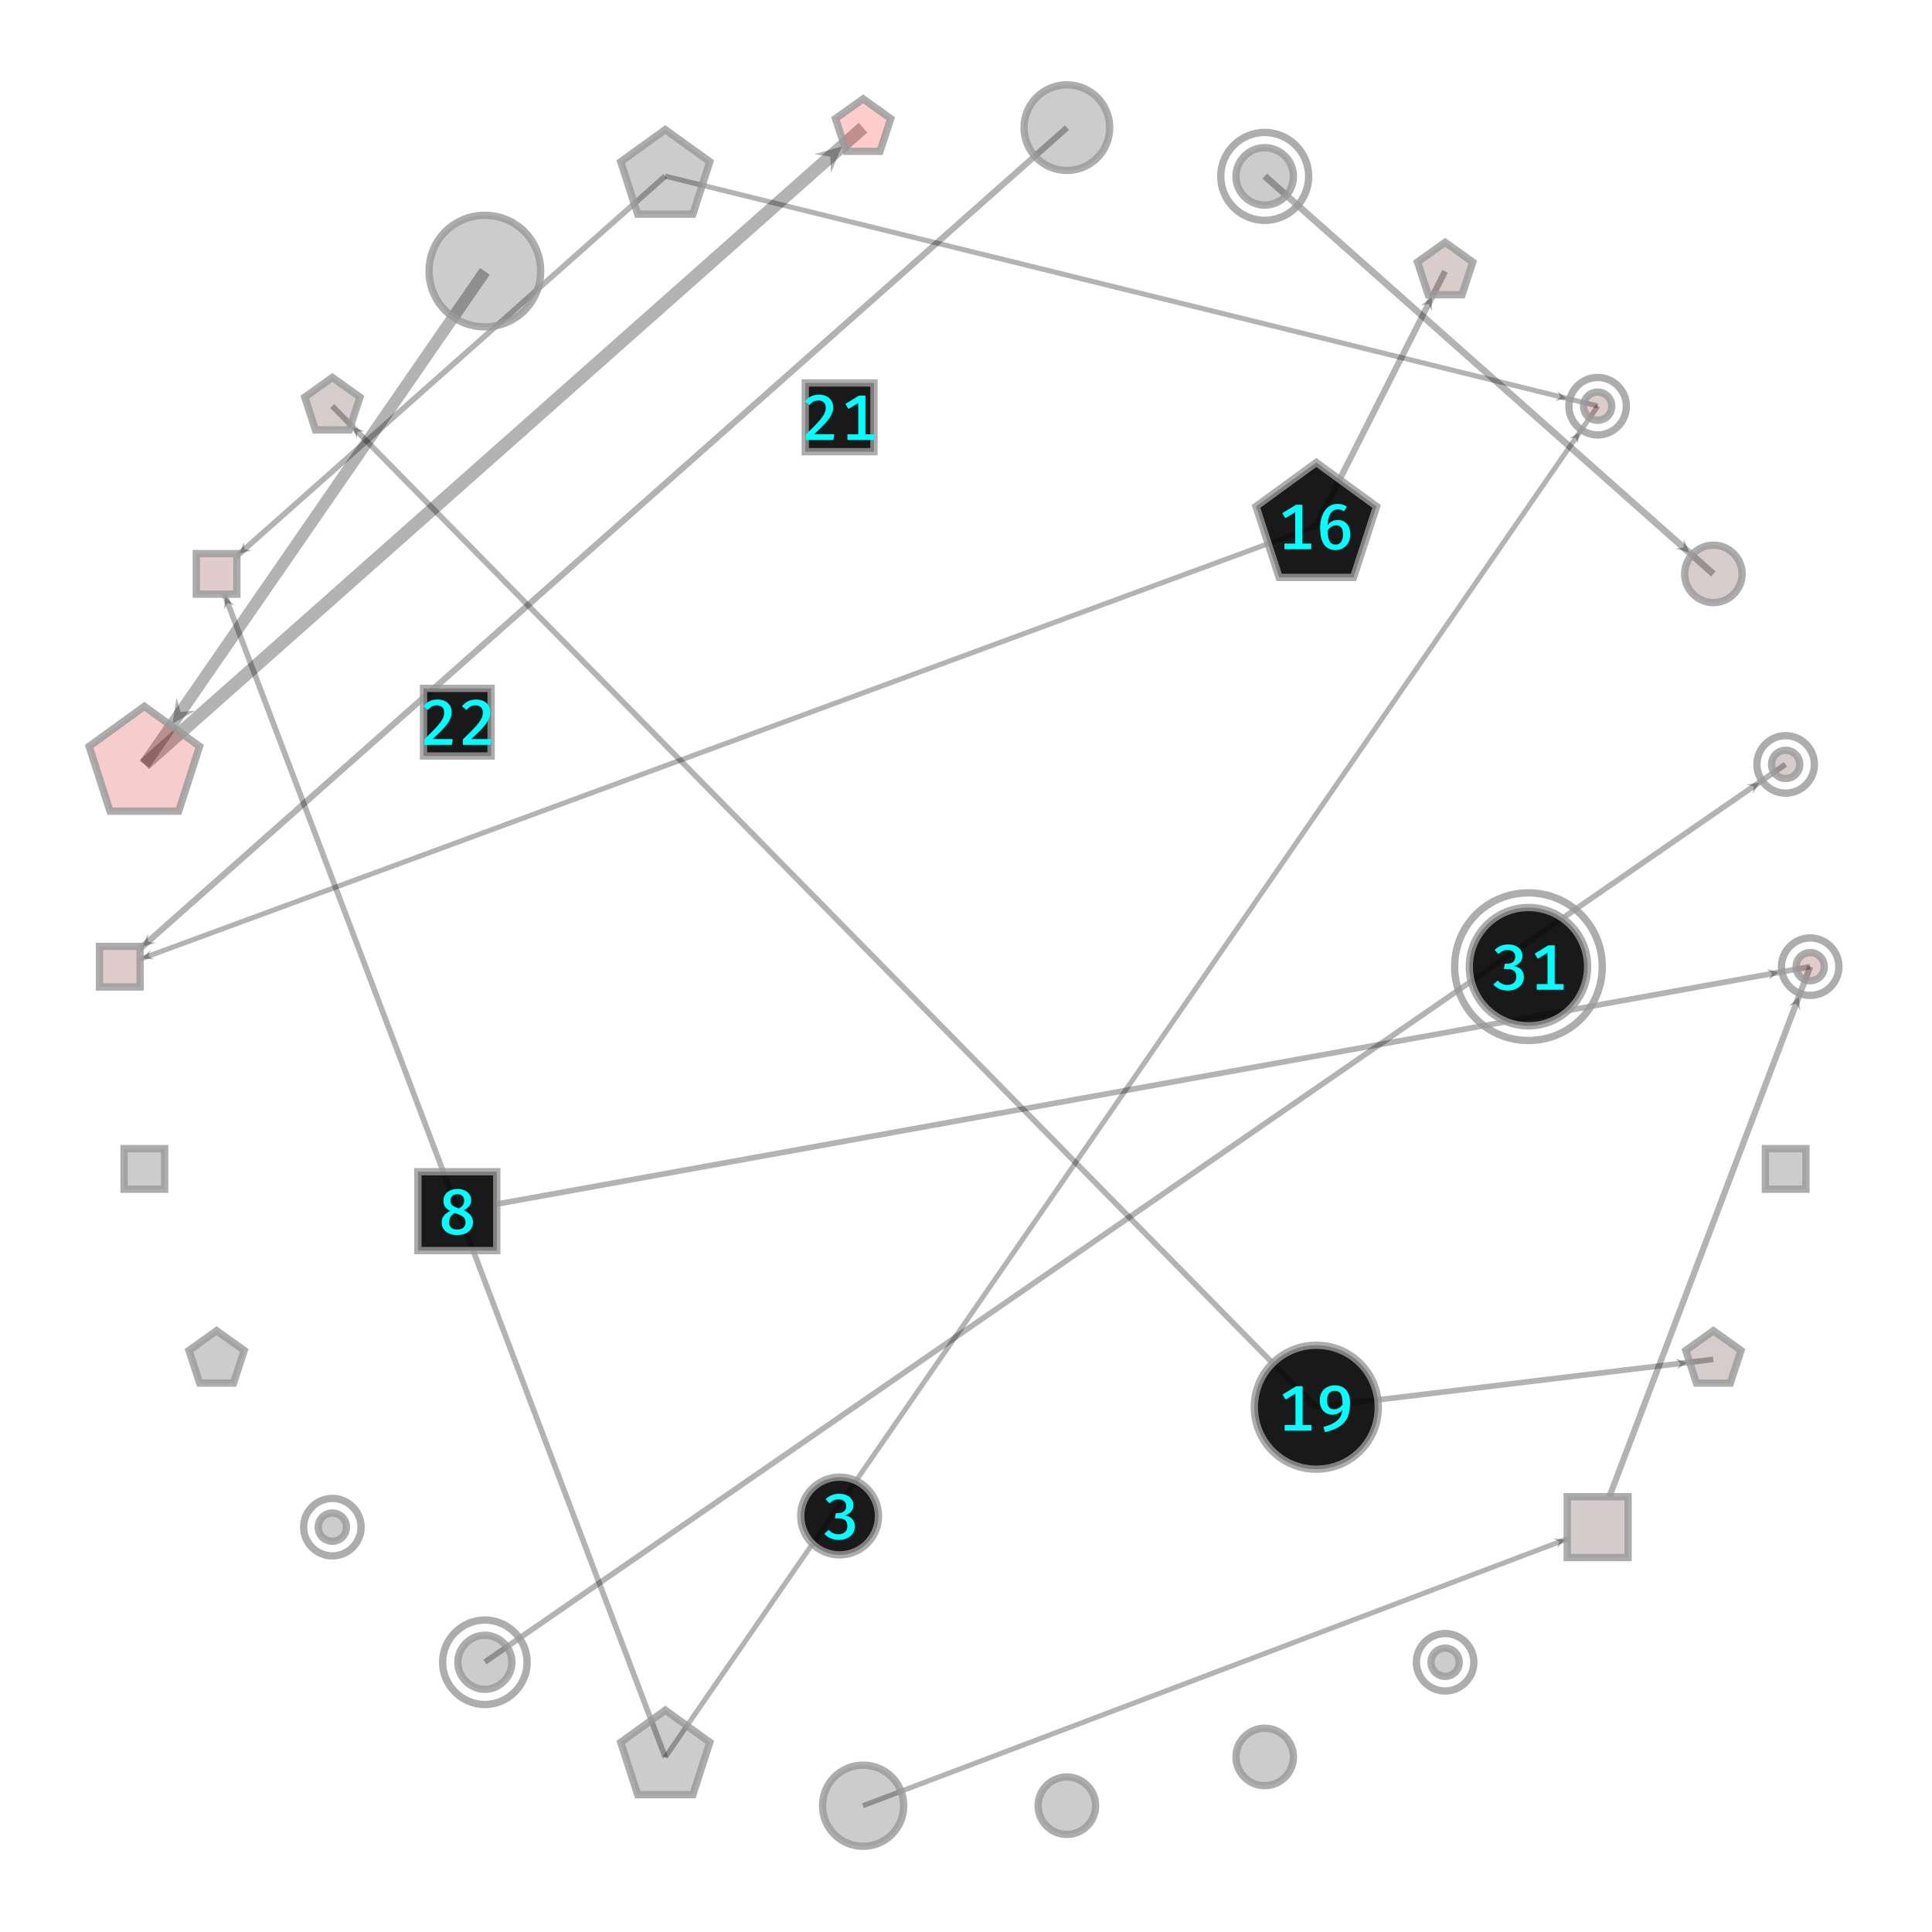 <?xml version="1.0" encoding="UTF-8"?>
<svg xmlns="http://www.w3.org/2000/svg" xmlns:xlink="http://www.w3.org/1999/xlink" width="1200pt" height="1200pt" viewBox="0 0 1200 1200" version="1.1">
<defs>
<g>
<symbol overflow="visible" id="glyph0-0">
<path style="stroke:none;" d="M 3.594 -42 L 3.594 14 L 20.406 14 L 20.406 -42 Z M 18.234 11.922 L 5.797 11.922 L 5.797 -39.922 L 18.234 -39.922 Z M 12.281 -6.922 L 12.281 -8.719 C 14.953 -9.125 16.078 -10.641 16.078 -13.438 C 16.078 -15.844 15.078 -18.047 11.641 -18.047 C 10.078 -18.047 7.922 -17.562 7.922 -16.484 C 7.922 -15.953 8.281 -15.562 8.875 -15.562 C 9.047 -15.562 9.203 -15.594 9.406 -15.688 C 10.078 -16 10.641 -16.125 11.484 -16.125 C 13.484 -16.125 13.922 -14.922 13.922 -13.359 C 13.922 -11.234 13.156 -10.438 10.281 -10.281 L 10.281 -6.922 C 10.281 -6.312 10.766 -5.953 11.281 -5.953 C 11.766 -5.953 12.281 -6.312 12.281 -6.922 Z M 9.875 -3.406 C 9.875 -2.562 10.484 -1.922 11.281 -1.922 C 12.078 -1.922 12.688 -2.562 12.688 -3.406 C 12.688 -4.203 12.078 -4.797 11.281 -4.797 C 10.484 -4.797 9.875 -4.203 9.875 -3.406 Z M 9.875 -3.406 "/>
</symbol>
<symbol overflow="visible" id="glyph0-1">
<path style="stroke:none;" d="M 10.797 -28.156 C 7.594 -28.156 4.766 -27.078 2.359 -24.766 L 4.719 -22.203 C 6.438 -23.844 8.125 -24.688 10.438 -24.688 C 13.156 -24.688 15.203 -23.203 15.203 -20.516 C 15.203 -17.562 12.953 -16.156 10.359 -16.156 L 8.688 -16.156 L 8.156 -12.875 L 10.516 -12.875 C 13.688 -12.875 15.875 -11.594 15.875 -8.047 C 15.875 -4.922 13.719 -3 10.281 -3 C 8.078 -3 5.875 -3.875 4.312 -5.719 L 1.562 -3.312 C 3.719 -0.719 7.047 0.516 10.516 0.516 C 16.562 0.516 20.516 -3.156 20.516 -7.875 C 20.516 -12.234 17.594 -14.312 14.156 -14.688 C 17.234 -15.406 19.641 -17.766 19.641 -21.156 C 19.641 -24.953 16.281 -28.156 10.797 -28.156 Z M 10.797 -28.156 "/>
</symbol>
<symbol overflow="visible" id="glyph0-2">
<path style="stroke:none;" d="M 20.594 -21.047 C 20.594 -25.766 16.562 -28.156 12 -28.156 C 7.766 -28.156 3.406 -25.719 3.406 -20.797 C 3.406 -17.719 4.719 -15.953 7.641 -14.438 C 4.359 -12.953 2.281 -10.641 2.281 -7.312 C 2.281 -3 5.688 0.516 11.922 0.516 C 18.125 0.516 21.719 -3 21.719 -7.438 C 21.719 -10.719 19.688 -13.234 16.047 -14.875 C 19.047 -16.562 20.594 -18.359 20.594 -21.047 Z M 7.719 -20.766 C 7.719 -23.406 9.281 -24.875 12 -24.875 C 14.766 -24.875 16.281 -23.281 16.281 -20.797 C 16.281 -18.688 15.281 -17.406 13 -16 C 9.641 -17.156 7.719 -18.047 7.719 -20.766 Z M 17.125 -7.406 C 17.125 -4.875 15.406 -2.875 11.953 -2.875 C 8.594 -2.875 6.875 -4.688 6.875 -7.484 C 6.875 -10.438 8.516 -12.156 10.516 -13.203 C 14.641 -11.766 17.125 -10.766 17.125 -7.406 Z M 17.125 -7.406 "/>
</symbol>
<symbol overflow="visible" id="glyph0-3">
<path style="stroke:none;" d="M 15.688 -3.516 L 15.688 -27.594 L 11.719 -27.594 L 3.234 -22.406 L 5.156 -19.281 L 11.234 -23 L 11.234 -3.516 L 4.516 -3.516 L 4.516 0 L 21.203 0 L 21.203 -3.516 Z M 15.688 -3.516 "/>
</symbol>
<symbol overflow="visible" id="glyph0-4">
<path style="stroke:none;" d="M 13.641 -18.156 C 11.203 -18.156 9.047 -17.203 7.312 -14.922 C 7.516 -21.047 9.875 -24.766 13.641 -24.766 C 15.047 -24.766 16.406 -24.359 17.594 -23.594 L 19.312 -26.484 C 17.766 -27.516 15.875 -28.156 13.641 -28.156 C 6.797 -28.156 2.719 -22.047 2.719 -12.844 C 2.719 -5.047 5.406 0.516 12.312 0.516 C 17.594 0.516 21.438 -3.406 21.438 -9.312 C 21.438 -15.203 17.922 -18.156 13.641 -18.156 Z M 12.359 -2.875 C 8.844 -2.875 7.438 -5.641 7.359 -11.594 C 8.641 -13.562 10.516 -14.844 12.719 -14.844 C 15.234 -14.844 16.922 -13.359 16.922 -9.125 C 16.922 -5.406 15.406 -2.875 12.359 -2.875 Z M 12.359 -2.875 "/>
</symbol>
<symbol overflow="visible" id="glyph0-5">
<path style="stroke:none;" d="M 11.688 -28.125 C 6.406 -28.125 2.312 -24.688 2.312 -18.719 C 2.312 -13.281 5.688 -9.875 10.203 -9.875 C 12.922 -9.922 14.922 -11.156 16.406 -12.844 C 15.844 -7.078 11.688 -4.156 4.594 -2.281 L 5.594 0.953 C 16.406 -1.719 21.125 -6 21.125 -17.312 C 21.125 -23.875 18.047 -28.125 11.688 -28.125 Z M 11.312 -13.234 C 8.641 -13.234 6.875 -14.797 6.875 -18.719 C 6.875 -22.719 8.562 -24.719 11.641 -24.719 C 15.234 -24.719 16.594 -22.359 16.484 -16.078 C 15.078 -14.359 13.484 -13.281 11.312 -13.234 Z M 11.312 -13.234 "/>
</symbol>
<symbol overflow="visible" id="glyph0-6">
<path style="stroke:none;" d="M 10.875 -28.156 C 6.875 -28.156 4.203 -26.641 2.078 -23.922 L 4.953 -21.688 C 6.594 -23.688 8.078 -24.562 10.562 -24.562 C 13.359 -24.562 15.047 -22.844 15.047 -20.078 C 15.047 -16.047 12.516 -12.922 2.641 -3.406 L 2.641 0 L 19.797 0 L 20.281 -3.594 L 7.766 -3.594 C 16.594 -11.594 19.641 -15.516 19.641 -20.359 C 19.641 -24.688 16.484 -28.156 10.875 -28.156 Z M 10.875 -28.156 "/>
</symbol>
</g>
<clipPath id="clip1">
  <path d="M 937 545 L 1180 545 L 1180 929.617 L 937 929.617 Z M 1011.246 929.617 L 1180 929.617 L 1180 967.461 L 1011.246 967.461 Z M 937 929.617 L 973.402 929.617 L 973.402 967.461 L 937 967.461 Z M 937 967.461 L 1180 967.461 L 1180 1004 L 937 1004 Z M 937 967.461 "/>
</clipPath>
<clipPath id="clip2">
  <path d="M 661.191 472.418 L 1455.477 472.418 L 1455.477 1076.535 L 661.191 1076.535 Z M 1117.301 619.004 L 1118.043 627.613 L 1115.645 623.371 L 1111.035 624.953 Z M 1117.301 619.004 "/>
</clipPath>
<clipPath id="clip3">
  <path d="M 661.191 472.418 L 1455.477 472.418 L 1455.477 1076.535 L 661.191 1076.535 Z M 661.191 472.418 L 1142.348 600.418 C 1142.348 610.359 1134.289 618.418 1124.348 618.418 C 1114.406 618.418 1106.348 610.359 1106.348 600.418 C 1106.348 590.477 1114.406 582.418 1124.348 582.418 C 1134.289 582.418 1142.348 590.477 1142.348 600.418 Z M 661.191 472.418 "/>
</clipPath>
<clipPath id="clip4">
  <path d="M 661.191 472.418 L 1455.477 472.418 L 1455.477 1076.535 L 661.191 1076.535 Z M 661.191 472.418 L 1121.191 619.004 C 1121.191 624.195 1113.406 624.195 1113.406 619.004 C 1113.406 613.816 1121.191 613.816 1121.191 619.004 "/>
</clipPath>
<clipPath id="clip5">
  <path d="M 234 551 L 1174 551 L 1174 727.926 L 234 727.926 Z M 308.398 727.926 L 1174 727.926 L 1174 776.613 L 308.398 776.613 Z M 234 727.926 L 259.711 727.926 L 259.711 776.613 L 234 776.613 Z M 234 776.613 L 1174 776.613 L 1174 802 L 234 802 Z M 234 776.613 "/>
</clipPath>
<clipPath id="clip6">
  <path d="M 218.34 252.539 L 1190.059 252.539 L 1190.059 1100.145 L 218.34 1100.145 Z M 1104.785 603.953 L 1098.543 608.484 L 1100.684 604.695 L 1097.352 601.895 Z M 1104.785 603.953 "/>
</clipPath>
<clipPath id="clip7">
  <path d="M 218.34 252.539 L 1190.059 252.539 L 1190.059 1100.145 L 218.34 1100.145 Z M 218.34 252.539 L 1142.348 600.418 C 1142.348 610.359 1134.289 618.418 1124.348 618.418 C 1114.406 618.418 1106.348 610.359 1106.348 600.418 C 1106.348 590.477 1114.406 582.418 1124.348 582.418 C 1134.289 582.418 1142.348 590.477 1142.348 600.418 Z M 218.34 252.539 "/>
</clipPath>
<clipPath id="clip8">
  <path d="M 218.34 252.539 L 1190.059 252.539 L 1190.059 1100.145 L 218.34 1100.145 Z M 218.34 252.539 L 1108.262 603.953 C 1108.262 608.586 1101.312 608.586 1101.312 603.953 C 1101.312 599.32 1108.262 599.32 1108.262 603.953 "/>
</clipPath>
<clipPath id="clip9">
  <path d="M 490 902 L 1039 902 L 1039 929.617 L 490 929.617 Z M 1011.246 929.617 L 1039 929.617 L 1039 967.461 L 1011.246 967.461 Z M 490 929.617 L 973.402 929.617 L 973.402 967.461 L 490 967.461 Z M 490 967.461 L 1039 967.461 L 1039 1168 L 490 1168 Z M 490 967.461 "/>
</clipPath>
<clipPath id="clip10">
  <path d="M 408.746 618.055 L 1119.68 618.055 L 1119.68 1452.051 L 408.746 1452.051 Z M 972.074 956.219 L 967.109 961.445 L 968.43 957.602 L 964.891 955.598 Z M 972.074 956.219 "/>
</clipPath>
<clipPath id="clip11">
  <path d="M 408.746 618.055 L 1119.68 618.055 L 1119.68 1452.051 L 408.746 1452.051 Z M 408.746 618.055 L 561.406 1121.562 C 561.406 1135.539 550.074 1146.871 536.098 1146.871 C 522.121 1146.871 510.789 1135.539 510.789 1121.562 C 510.789 1107.586 522.121 1096.254 536.098 1096.254 C 550.074 1096.254 561.406 1107.586 561.406 1121.562 Z M 408.746 618.055 "/>
</clipPath>
<clipPath id="clip12">
  <path d="M 408.746 618.055 L 1119.68 618.055 L 1119.68 1452.051 L 408.746 1452.051 Z M 408.746 618.055 L 975.32 956.219 C 975.32 960.547 968.828 960.547 968.828 956.219 C 968.828 951.887 975.32 951.887 975.32 956.219 "/>
</clipPath>
<clipPath id="clip13">
  <path d="M 83 305 L 465 305 L 465 343.723 L 83 343.723 Z M 147.266 343.723 L 465 343.723 L 465 369.18 L 147.266 369.18 Z M 83 343.723 L 121.809 343.723 L 121.809 369.18 L 83 369.18 Z M 83 369.18 L 465 369.18 L 465 1143 L 83 1143 Z M 83 369.18 "/>
</clipPath>
<clipPath id="clip14">
  <path d="M -196.312 228.734 L 744.07 228.734 L 744.07 1218.996 L -196.312 1218.996 Z M 139.867 370.508 L 145.68 376.027 L 141.402 374.559 L 139.176 378.492 Z M 139.867 370.508 "/>
</clipPath>
<clipPath id="clip15">
  <path d="M -196.312 228.734 L 744.07 228.734 L 744.07 1218.996 L -196.312 1218.996 Z M 430.258 1114.727 L 396.18 1114.727 L 385.648 1082.316 L 413.219 1062.289 L 440.789 1082.316 Z M 430.258 1114.727 "/>
</clipPath>
<clipPath id="clip16">
  <path d="M -196.312 228.734 L 744.07 228.734 L 744.07 1218.996 L -196.312 1218.996 Z M -196.312 228.734 L 143.477 370.508 C 143.477 375.32 136.258 375.32 136.258 370.508 C 136.258 365.695 143.477 365.695 143.477 370.508 "/>
</clipPath>
<clipPath id="clip17">
  <path d="M 366 205 L 1039 205 L 1039 1138 L 366 1138 Z M 366 205 "/>
</clipPath>
<clipPath id="clip18">
  <path d="M 121.898 50.195 L 1283.645 50.195 L 1283.645 1293.379 L 121.898 1293.379 Z M 981.031 268.656 L 979.902 275.867 L 978.789 271.902 L 974.688 272.27 Z M 981.031 268.656 "/>
</clipPath>
<clipPath id="clip19">
  <path d="M 121.898 50.195 L 1283.645 50.195 L 1283.645 1293.379 L 121.898 1293.379 Z M 430.258 1114.727 L 396.18 1114.727 L 385.648 1082.316 L 413.219 1062.289 L 440.789 1082.316 Z M 430.258 1114.727 "/>
</clipPath>
<clipPath id="clip20">
  <path d="M 121.898 50.195 L 1283.645 50.195 L 1283.645 1293.379 L 121.898 1293.379 Z M 121.898 50.195 L 1010.324 252.297 C 1010.324 262.238 1002.266 270.297 992.324 270.297 C 982.383 270.297 974.324 262.238 974.324 252.297 C 974.324 242.355 982.383 234.297 992.324 234.297 C 1002.266 234.297 1010.324 242.355 1010.324 252.297 Z M 121.898 50.195 "/>
</clipPath>
<clipPath id="clip21">
  <path d="M 121.898 50.195 L 1283.645 50.195 L 1283.645 1293.379 L 121.898 1293.379 Z M 121.898 50.195 L 984.32 268.656 C 984.32 273.043 977.742 273.043 977.742 268.656 C 977.742 264.273 984.32 264.273 984.32 268.656 "/>
</clipPath>
<clipPath id="clip22">
  <path d="M 250 423 L 1161 423 L 1161 1084 L 250 1084 Z M 250 423 "/>
</clipPath>
<clipPath id="clip23">
  <path d="M 98.73 183.137 L 1311.52 183.137 L 1311.52 1324.105 L 98.73 1324.105 Z M 1092.734 486.074 L 1088.766 493.047 L 1089.164 488.539 L 1084.809 487.316 Z M 1092.734 486.074 "/>
</clipPath>
<clipPath id="clip24">
  <path d="M 98.73 183.137 L 1311.52 183.137 L 1311.52 1324.105 L 98.73 1324.105 Z M 98.73 183.137 L 327.289 1032.461 C 327.289 1046.891 315.59 1058.59 301.156 1058.59 C 286.727 1058.59 275.027 1046.891 275.027 1032.461 C 275.027 1018.031 286.727 1006.332 301.156 1006.332 C 315.59 1006.332 327.289 1018.031 327.289 1032.461 Z M 98.73 183.137 "/>
</clipPath>
<clipPath id="clip25">
  <path d="M 98.73 183.137 L 1311.52 183.137 L 1311.52 1324.105 L 98.73 1324.105 Z M 98.73 183.137 L 1127.094 474.781 C 1127.094 484.723 1119.035 492.781 1109.094 492.781 C 1099.152 492.781 1091.094 484.723 1091.094 474.781 C 1091.094 464.844 1099.152 456.781 1109.094 456.781 C 1119.035 456.781 1127.094 464.844 1127.094 474.781 Z M 98.73 183.137 "/>
</clipPath>
<clipPath id="clip26">
  <path d="M 98.73 183.137 L 1311.52 183.137 L 1311.52 1324.105 L 98.73 1324.105 Z M 98.73 183.137 L 1096.348 486.074 C 1096.348 490.895 1089.121 490.895 1089.121 486.074 C 1089.121 481.258 1096.348 481.258 1096.348 486.074 "/>
</clipPath>
<clipPath id="clip27">
  <path d="M 27 280 L 865 280 L 865 587.688 L 27 587.688 Z M 87.133 587.688 L 865 587.688 L 865 613.145 L 87.133 613.145 Z M 27 587.688 L 61.676 587.688 L 61.676 613.145 L 27 613.145 Z M 27 613.145 L 865 613.145 L 865 647 L 27 647 Z M 27 613.145 "/>
</clipPath>
<clipPath id="clip28">
  <path d="M -49.801 -4.922 L 941.793 -4.922 L 941.793 932.133 L -49.801 932.133 Z M 88.461 595.242 L 93.531 590.008 L 92.156 593.879 L 95.715 595.941 Z M 88.461 595.242 "/>
</clipPath>
<clipPath id="clip29">
  <path d="M -49.801 -4.922 L 941.793 -4.922 L 941.793 932.133 L -49.801 932.133 Z M 840.805 358.746 L 794.371 358.746 L 780.02 314.586 L 817.586 287.293 L 855.152 314.586 Z M 840.805 358.746 "/>
</clipPath>
<clipPath id="clip30">
  <path d="M -49.801 -4.922 L 941.793 -4.922 L 941.793 932.133 L -49.801 932.133 Z M -49.801 -4.922 L 91.742 595.242 C 91.742 599.617 85.18 599.617 85.18 595.242 C 85.18 590.863 91.742 590.863 91.742 595.242 "/>
</clipPath>
<clipPath id="clip31">
  <path d="M 761 111 L 955 111 L 955 384 L 761 384 Z M 761 111 "/>
</clipPath>
<clipPath id="clip32">
  <path d="M 501.199 6.609 L 1213.98 6.609 L 1213.98 488.555 L 501.199 488.555 Z M 889.473 184.457 L 889.305 193.309 L 887.312 188.73 L 882.445 189.844 Z M 889.473 184.457 "/>
</clipPath>
<clipPath id="clip33">
  <path d="M 501.199 6.609 L 1213.98 6.609 L 1213.98 488.555 L 501.199 488.555 Z M 840.805 358.746 L 794.371 358.746 L 780.02 314.586 L 817.586 287.293 L 855.152 314.586 Z M 840.805 358.746 "/>
</clipPath>
<clipPath id="clip34">
  <path d="M 501.199 6.609 L 1213.98 6.609 L 1213.98 488.555 L 501.199 488.555 Z M 908.176 182.934 L 887.016 182.934 L 880.477 162.812 L 897.594 150.375 L 914.715 162.812 Z M 908.176 182.934 "/>
</clipPath>
<clipPath id="clip35">
  <path d="M 501.199 6.609 L 1213.98 6.609 L 1213.98 488.555 L 501.199 488.555 Z M 501.199 6.609 L 893.461 184.457 C 893.461 189.773 885.484 189.773 885.484 184.457 C 885.484 179.137 893.461 179.137 893.461 184.457 "/>
</clipPath>
<clipPath id="clip36">
  <path d="M 0 0 L 650 0 L 650 589 L 0 589 Z M 0 0 "/>
</clipPath>
<clipPath id="clip37">
  <path d="M -150.465 -190.734 L 776.223 -190.734 L 776.223 744.789 L -150.465 744.789 Z M 522.969 90.906 L 516.062 107.371 L 515.742 97.305 L 505.789 95.773 Z M 522.969 90.906 "/>
</clipPath>
<clipPath id="clip38">
  <path d="M -150.465 -190.734 L 776.223 -190.734 L 776.223 744.789 L -150.465 744.789 Z M 110.875 503.984 L 68.441 503.984 L 55.328 463.629 L 89.66 438.688 L 123.988 463.629 Z M 110.875 503.984 "/>
</clipPath>
<clipPath id="clip39">
  <path d="M -150.465 -190.734 L 776.223 -190.734 L 776.223 744.789 L -150.465 744.789 Z M 546.68 93.836 L 525.52 93.836 L 518.98 73.711 L 536.098 61.273 L 553.219 73.711 Z M 546.68 93.836 "/>
</clipPath>
<clipPath id="clip40">
  <path d="M -150.465 -190.734 L 776.223 -190.734 L 776.223 744.789 L -150.465 744.789 Z M -150.465 -190.734 L 531.012 90.906 C 531.012 95.348 527.41 98.949 522.969 98.949 C 518.523 98.949 514.926 95.348 514.926 90.906 C 514.926 86.465 518.523 82.863 522.969 82.863 C 527.41 82.863 531.012 86.465 531.012 90.906 "/>
</clipPath>
<clipPath id="clip41">
  <path d="M 772 795 L 1110 795 L 1110 923 L 772 923 Z M 772 795 "/>
</clipPath>
<clipPath id="clip42">
  <path d="M 772.34 493.449 L 1109.465 493.449 L 1109.465 1224.977 L 772.34 1224.977 Z M 1047.941 846.34 L 1041.477 850.473 L 1043.824 846.836 L 1040.68 843.863 Z M 1047.941 846.34 "/>
</clipPath>
<clipPath id="clip43">
  <path d="M 772.34 493.449 L 1109.465 493.449 L 1109.465 1224.977 L 772.34 1224.977 Z M 772.34 493.449 L 856.25 874.043 C 856.25 895.398 838.941 912.707 817.586 912.707 C 796.234 912.707 778.922 895.398 778.922 874.043 C 778.922 852.691 796.234 835.379 817.586 835.379 C 838.941 835.379 856.25 852.691 856.25 874.043 Z M 772.34 493.449 "/>
</clipPath>
<clipPath id="clip44">
  <path d="M 772.34 493.449 L 1109.465 493.449 L 1109.465 1224.977 L 772.34 1224.977 Z M 1074.797 858.945 L 1053.637 858.945 L 1047.098 838.82 L 1064.219 826.383 L 1081.336 838.82 Z M 1074.797 858.945 "/>
</clipPath>
<clipPath id="clip45">
  <path d="M 772.34 493.449 L 1109.465 493.449 L 1109.465 1224.977 L 772.34 1224.977 Z M 772.34 493.449 L 1051.398 846.34 C 1051.398 850.949 1044.484 850.949 1044.484 846.34 C 1044.484 841.734 1051.398 841.734 1051.398 846.34 "/>
</clipPath>
<clipPath id="clip46">
  <path d="M 157 203 L 867 203 L 867 923 L 157 923 Z M 157 203 "/>
</clipPath>
<clipPath id="clip47">
  <path d="M -46.617 3.5 L 1070.633 3.5 L 1070.633 1122.84 L -46.617 1122.84 Z M 219.137 265.227 L 226.359 267.82 L 222.047 268.184 L 221.609 272.488 Z M 219.137 265.227 "/>
</clipPath>
<clipPath id="clip48">
  <path d="M -46.617 3.5 L 1070.633 3.5 L 1070.633 1122.84 L -46.617 1122.84 Z M -46.617 3.5 L 856.25 874.043 C 856.25 895.398 838.941 912.707 817.586 912.707 C 796.234 912.707 778.922 895.398 778.922 874.043 C 778.922 852.691 796.234 835.379 817.586 835.379 C 838.941 835.379 856.25 852.691 856.25 874.043 Z M -46.617 3.5 "/>
</clipPath>
<clipPath id="clip49">
  <path d="M -46.617 3.5 L 1070.633 3.5 L 1070.633 1122.84 L -46.617 1122.84 Z M 217.008 266.859 L 195.848 266.859 L 189.309 246.734 L 206.43 234.297 L 223.547 246.734 Z M 217.008 266.859 "/>
</clipPath>
<clipPath id="clip50">
  <path d="M -46.617 3.5 L 1070.633 3.5 L 1070.633 1122.84 L -46.617 1122.84 Z M -46.617 3.5 L 222.594 265.227 C 222.594 269.836 215.684 269.836 215.684 265.227 C 215.684 260.617 222.594 260.617 222.594 265.227 "/>
</clipPath>
<clipPath id="clip51">
  <path d="M 0 64 L 406 64 L 406 579 L 0 579 Z M 0 64 "/>
</clipPath>
<clipPath id="clip52">
  <path d="M -205.734 -37.801 L 596.551 -37.801 L 596.551 680.957 L -205.734 680.957 Z M 107.117 449.492 L 109.645 433.344 L 112.137 442.219 L 121.316 441.398 Z M 107.117 449.492 "/>
</clipPath>
<clipPath id="clip53">
  <path d="M -205.734 -37.801 L 596.551 -37.801 L 596.551 680.957 L -205.734 680.957 Z M -205.734 -37.801 L 335.723 168.375 C 335.723 187.465 320.25 202.938 301.156 202.938 C 282.066 202.938 266.594 187.465 266.594 168.375 C 266.594 149.281 282.066 133.809 301.156 133.809 C 320.25 133.809 335.723 149.281 335.723 168.375 Z M -205.734 -37.801 "/>
</clipPath>
<clipPath id="clip54">
  <path d="M -205.734 -37.801 L 596.551 -37.801 L 596.551 680.957 L -205.734 680.957 Z M 110.875 503.984 L 68.441 503.984 L 55.328 463.629 L 89.66 438.688 L 123.988 463.629 Z M 110.875 503.984 "/>
</clipPath>
<clipPath id="clip55">
  <path d="M -205.734 -37.801 L 596.551 -37.801 L 596.551 680.957 L -205.734 680.957 Z M -205.734 -37.801 L 114.48 449.492 C 114.48 453.559 111.184 456.852 107.117 456.852 C 103.051 456.852 99.754 453.559 99.754 449.492 C 99.754 445.426 103.051 442.129 107.117 442.129 C 111.184 442.129 114.48 445.426 114.48 449.492 "/>
</clipPath>
<clipPath id="clip56">
  <path d="M 83 58 L 465 58 L 465 343.723 L 83 343.723 Z M 147.266 343.723 L 465 343.723 L 465 369.18 L 147.266 369.18 Z M 83 343.723 L 121.809 343.723 L 121.809 369.18 L 83 369.18 Z M 83 369.18 L 465 369.18 L 465 408 L 83 408 Z M 83 369.18 "/>
</clipPath>
<clipPath id="clip57">
  <path d="M -101.156 -156.016 L 648.914 -156.016 L 648.914 622.027 L -101.156 622.027 Z M 148.594 343.996 L 151.691 336.605 L 151.836 341.125 L 156.305 341.812 Z M 148.594 343.996 "/>
</clipPath>
<clipPath id="clip58">
  <path d="M -101.156 -156.016 L 648.914 -156.016 L 648.914 622.027 L -101.156 622.027 Z M 430.258 133.012 L 396.18 133.012 L 385.648 100.602 L 413.219 80.57 L 440.789 100.602 Z M 430.258 133.012 "/>
</clipPath>
<clipPath id="clip59">
  <path d="M -101.156 -156.016 L 648.914 -156.016 L 648.914 622.027 L -101.156 622.027 Z M -101.156 -156.016 L 152.203 343.996 C 152.203 348.812 144.984 348.812 144.984 343.996 C 144.984 339.184 152.203 339.184 152.203 343.996 "/>
</clipPath>
<clipPath id="clip60">
  <path d="M 366 63 L 1039 63 L 1039 299 L 366 299 Z M 366 63 "/>
</clipPath>
<clipPath id="clip61">
  <path d="M 326.172 -233.543 L 1079.371 -233.543 L 1079.371 595.398 L 326.172 595.398 Z M 973.023 247.539 L 965.879 249.039 L 969.191 246.594 L 967.395 242.891 Z M 973.023 247.539 "/>
</clipPath>
<clipPath id="clip62">
  <path d="M 326.172 -233.543 L 1079.371 -233.543 L 1079.371 595.398 L 326.172 595.398 Z M 430.258 133.012 L 396.18 133.012 L 385.648 100.602 L 413.219 80.57 L 440.789 100.602 Z M 430.258 133.012 "/>
</clipPath>
<clipPath id="clip63">
  <path d="M 326.172 -233.543 L 1079.371 -233.543 L 1079.371 595.398 L 326.172 595.398 Z M 326.172 -233.543 L 1010.324 252.297 C 1010.324 262.238 1002.266 270.297 992.324 270.297 C 982.383 270.297 974.324 262.238 974.324 252.297 C 974.324 242.355 982.383 234.297 992.324 234.297 C 1002.266 234.297 1010.324 242.355 1010.324 252.297 Z M 326.172 -233.543 "/>
</clipPath>
<clipPath id="clip64">
  <path d="M 326.172 -233.543 L 1079.371 -233.543 L 1079.371 595.398 L 326.172 595.398 Z M 326.172 -233.543 L 976.312 247.539 C 976.312 251.922 969.734 251.922 969.734 247.539 C 969.734 243.152 976.312 243.152 976.312 247.539 "/>
</clipPath>
<clipPath id="clip65">
  <path d="M 19 24 L 718 24 L 718 587.688 L 19 587.688 Z M 87.133 587.688 L 718 587.688 L 718 613.145 L 87.133 613.145 Z M 19 587.688 L 61.676 587.688 L 61.676 613.145 L 19 613.145 Z M 19 613.145 L 718 613.145 L 718 656 L 19 656 Z M 19 613.145 "/>
</clipPath>
<clipPath id="clip66">
  <path d="M -161.566 -186.578 L 898.629 -186.578 L 898.629 866.273 L -161.566 866.273 Z M 88.461 587.965 L 91.797 580.004 L 91.953 584.871 L 96.766 585.609 Z M 88.461 587.965 "/>
</clipPath>
<clipPath id="clip67">
  <path d="M -161.566 -186.578 L 898.629 -186.578 L 898.629 866.273 L -161.566 866.273 Z M -161.566 -186.578 L 689.402 79.273 C 689.402 94.043 677.426 106.02 662.656 106.02 C 647.883 106.02 635.906 94.043 635.906 79.273 C 635.906 64.5 647.883 52.523 662.656 52.523 C 677.426 52.523 689.402 64.5 689.402 79.273 Z M -161.566 -186.578 "/>
</clipPath>
<clipPath id="clip68">
  <path d="M -161.566 -186.578 L 898.629 -186.578 L 898.629 866.273 L -161.566 866.273 Z M -161.566 -186.578 L 92.348 587.965 C 92.348 593.148 84.574 593.148 84.574 587.965 C 84.574 582.781 92.348 582.781 92.348 587.965 "/>
</clipPath>
<clipPath id="clip69">
  <path d="M 727 51 L 1123 51 L 1123 415 L 727 415 Z M 727 51 "/>
</clipPath>
<clipPath id="clip70">
  <path d="M 549.367 -156.492 L 1300.387 -156.492 L 1300.387 622.5 L 549.367 622.5 Z M 1049.336 343.27 L 1040.609 340.793 L 1045.668 340.016 L 1045.828 334.902 Z M 1049.336 343.27 "/>
</clipPath>
<clipPath id="clip71">
  <path d="M 549.367 -156.492 L 1300.387 -156.492 L 1300.387 622.5 L 549.367 622.5 Z M 549.367 -156.492 L 812.727 109.559 C 812.727 124.578 800.555 136.754 785.535 136.754 C 770.516 136.754 758.34 124.578 758.34 109.559 C 758.34 94.539 770.516 82.367 785.535 82.367 C 800.555 82.367 812.727 94.539 812.727 109.559 Z M 549.367 -156.492 "/>
</clipPath>
<clipPath id="clip72">
  <path d="M 549.367 -156.492 L 1300.387 -156.492 L 1300.387 622.5 L 549.367 622.5 Z M 549.367 -156.492 L 1082.219 356.449 C 1082.219 366.391 1074.156 374.449 1064.219 374.449 C 1054.277 374.449 1046.219 366.391 1046.219 356.449 C 1046.219 346.508 1054.277 338.449 1064.219 338.449 C 1074.156 338.449 1082.219 346.508 1082.219 356.449 Z M 549.367 -156.492 "/>
</clipPath>
<clipPath id="clip73">
  <path d="M 549.367 -156.492 L 1300.387 -156.492 L 1300.387 622.5 L 549.367 622.5 Z M 549.367 -156.492 L 1053.422 343.27 C 1053.422 348.715 1045.25 348.715 1045.25 343.27 C 1045.25 337.82 1053.422 337.82 1053.422 343.27 "/>
</clipPath>
</defs>
<g id="surface676">
<rect x="0" y="0" width="1200" height="1200" style="fill:rgb(100%,100%,100%);fill-opacity:1;stroke:none;"/>
<g clip-path="url(#clip1)" clip-rule="nonzero">
<g clip-path="url(#clip2)" clip-rule="evenodd">
<g clip-path="url(#clip3)" clip-rule="evenodd">
<g clip-path="url(#clip4)" clip-rule="evenodd">
<path style="fill:none;stroke-width:0.011;stroke-linecap:butt;stroke-linejoin:miter;stroke:rgb(0%,0%,0%);stroke-opacity:0.3;stroke-miterlimit:10;" d="M 1.123 0.995 L 1.5 0 " transform="matrix(349.982,0,0,349.982,599.377,600.417)"/>
</g>
</g>
</g>
</g>
<path style=" stroke:none;fill-rule:evenodd;fill:rgb(0%,0%,0%);fill-opacity:0.3;" d="M 1117.301 619.004 L 1118.043 627.613 L 1115.645 623.371 L 1111.035 624.953 Z M 1117.301 619.004 "/>
<g clip-path="url(#clip5)" clip-rule="nonzero">
<g clip-path="url(#clip6)" clip-rule="evenodd">
<g clip-path="url(#clip7)" clip-rule="evenodd">
<g clip-path="url(#clip8)" clip-rule="evenodd">
<path style="fill:none;stroke-width:0.01;stroke-linecap:butt;stroke-linejoin:miter;stroke:rgb(0%,0%,0%);stroke-opacity:0.3;stroke-miterlimit:10;" d="M -0.901 0.434 L 1.5 0 " transform="matrix(349.982,0,0,349.982,599.377,600.417)"/>
</g>
</g>
</g>
</g>
<path style=" stroke:none;fill-rule:evenodd;fill:rgb(0%,0%,0%);fill-opacity:0.3;" d="M 1104.785 603.953 L 1098.543 608.484 L 1100.684 604.695 L 1097.352 601.895 Z M 1104.785 603.953 "/>
<g clip-path="url(#clip9)" clip-rule="nonzero">
<g clip-path="url(#clip10)" clip-rule="evenodd">
<g clip-path="url(#clip11)" clip-rule="evenodd">
<g clip-path="url(#clip12)" clip-rule="evenodd">
<path style="fill:none;stroke-width:0.009;stroke-linecap:butt;stroke-linejoin:miter;stroke:rgb(0%,0%,0%);stroke-opacity:0.3;stroke-miterlimit:10;" d="M -0.181 1.489 L 1.123 0.995 " transform="matrix(349.982,0,0,349.982,599.377,600.417)"/>
</g>
</g>
</g>
</g>
<path style=" stroke:none;fill-rule:evenodd;fill:rgb(0%,0%,0%);fill-opacity:0.3;" d="M 972.074 956.219 L 967.109 961.445 L 968.43 957.602 L 964.891 955.598 Z M 972.074 956.219 "/>
<g clip-path="url(#clip13)" clip-rule="nonzero">
<g clip-path="url(#clip14)" clip-rule="evenodd">
<g clip-path="url(#clip15)" clip-rule="evenodd">
<g clip-path="url(#clip16)" clip-rule="evenodd">
<path style="fill:none;stroke-width:0.01;stroke-linecap:butt;stroke-linejoin:miter;stroke:rgb(0%,0%,0%);stroke-opacity:0.3;stroke-miterlimit:10;" d="M -0.532 1.403 L -1.328 -0.697 " transform="matrix(349.982,0,0,349.982,599.377,600.417)"/>
</g>
</g>
</g>
</g>
<path style=" stroke:none;fill-rule:evenodd;fill:rgb(0%,0%,0%);fill-opacity:0.3;" d="M 139.867 370.508 L 145.68 376.027 L 141.402 374.559 L 139.176 378.492 Z M 139.867 370.508 "/>
<g clip-path="url(#clip17)" clip-rule="nonzero">
<g clip-path="url(#clip18)" clip-rule="evenodd">
<g clip-path="url(#clip19)" clip-rule="evenodd">
<g clip-path="url(#clip20)" clip-rule="evenodd">
<g clip-path="url(#clip21)" clip-rule="evenodd">
<path style="fill:none;stroke-width:0.009;stroke-linecap:butt;stroke-linejoin:miter;stroke:rgb(0%,0%,0%);stroke-opacity:0.3;stroke-miterlimit:10;" d="M -0.532 1.403 L 1.123 -0.995 " transform="matrix(349.982,0,0,349.982,599.377,600.417)"/>
</g>
</g>
</g>
</g>
</g>
<path style=" stroke:none;fill-rule:evenodd;fill:rgb(0%,0%,0%);fill-opacity:0.3;" d="M 981.031 268.656 L 979.902 275.867 L 978.789 271.902 L 974.688 272.27 Z M 981.031 268.656 "/>
<g clip-path="url(#clip22)" clip-rule="nonzero">
<g clip-path="url(#clip23)" clip-rule="evenodd">
<g clip-path="url(#clip24)" clip-rule="evenodd">
<g clip-path="url(#clip25)" clip-rule="evenodd">
<g clip-path="url(#clip26)" clip-rule="evenodd">
<path style="fill:none;stroke-width:0.01;stroke-linecap:butt;stroke-linejoin:miter;stroke:rgb(0%,0%,0%);stroke-opacity:0.3;stroke-miterlimit:10;" d="M -0.852 1.234 L 1.456 -0.359 " transform="matrix(349.982,0,0,349.982,599.377,600.417)"/>
</g>
</g>
</g>
</g>
</g>
<path style=" stroke:none;fill-rule:evenodd;fill:rgb(0%,0%,0%);fill-opacity:0.3;" d="M 1092.734 486.074 L 1088.766 493.047 L 1089.164 488.539 L 1084.809 487.316 Z M 1092.734 486.074 "/>
<g clip-path="url(#clip27)" clip-rule="nonzero">
<g clip-path="url(#clip28)" clip-rule="evenodd">
<g clip-path="url(#clip29)" clip-rule="evenodd">
<g clip-path="url(#clip30)" clip-rule="evenodd">
<path style="fill:none;stroke-width:0.009;stroke-linecap:butt;stroke-linejoin:miter;stroke:rgb(0%,0%,0%);stroke-opacity:0.3;stroke-miterlimit:10;" d="M 0.623 -0.782 L -1.5 0 " transform="matrix(349.982,0,0,349.982,599.377,600.417)"/>
</g>
</g>
</g>
</g>
<path style=" stroke:none;fill-rule:evenodd;fill:rgb(0%,0%,0%);fill-opacity:0.3;" d="M 88.461 595.242 L 93.531 590.008 L 92.156 593.879 L 95.715 595.941 Z M 88.461 595.242 "/>
<g clip-path="url(#clip31)" clip-rule="nonzero">
<g clip-path="url(#clip32)" clip-rule="evenodd">
<g clip-path="url(#clip33)" clip-rule="evenodd">
<g clip-path="url(#clip34)" clip-rule="evenodd">
<g clip-path="url(#clip35)" clip-rule="evenodd">
<path style="fill:none;stroke-width:0.011;stroke-linecap:butt;stroke-linejoin:miter;stroke:rgb(0%,0%,0%);stroke-opacity:0.3;stroke-miterlimit:10;" d="M 0.623 -0.782 L 0.852 -1.234 " transform="matrix(349.982,0,0,349.982,599.377,600.417)"/>
</g>
</g>
</g>
</g>
</g>
<path style=" stroke:none;fill-rule:evenodd;fill:rgb(0%,0%,0%);fill-opacity:0.3;" d="M 889.473 184.457 L 889.305 193.309 L 887.312 188.73 L 882.445 189.844 Z M 889.473 184.457 "/>
<g clip-path="url(#clip36)" clip-rule="nonzero">
<g clip-path="url(#clip37)" clip-rule="evenodd">
<g clip-path="url(#clip38)" clip-rule="evenodd">
<g clip-path="url(#clip39)" clip-rule="evenodd">
<g clip-path="url(#clip40)" clip-rule="evenodd">
<path style="fill:none;stroke-width:0.023;stroke-linecap:butt;stroke-linejoin:miter;stroke:rgb(0%,0%,0%);stroke-opacity:0.3;stroke-miterlimit:10;" d="M -1.456 -0.359 L -0.181 -1.489 " transform="matrix(349.982,0,0,349.982,599.377,600.417)"/>
</g>
</g>
</g>
</g>
</g>
<path style=" stroke:none;fill-rule:evenodd;fill:rgb(0%,0%,0%);fill-opacity:0.3;" d="M 522.969 90.906 L 516.062 107.371 L 515.742 97.305 L 505.789 95.773 Z M 522.969 90.906 "/>
<g clip-path="url(#clip41)" clip-rule="nonzero">
<g clip-path="url(#clip42)" clip-rule="evenodd">
<g clip-path="url(#clip43)" clip-rule="evenodd">
<g clip-path="url(#clip44)" clip-rule="evenodd">
<g clip-path="url(#clip45)" clip-rule="evenodd">
<path style="fill:none;stroke-width:0.01;stroke-linecap:butt;stroke-linejoin:miter;stroke:rgb(0%,0%,0%);stroke-opacity:0.3;stroke-miterlimit:10;" d="M 0.623 0.782 L 1.328 0.697 " transform="matrix(349.982,0,0,349.982,599.377,600.417)"/>
</g>
</g>
</g>
</g>
</g>
<path style=" stroke:none;fill-rule:evenodd;fill:rgb(0%,0%,0%);fill-opacity:0.3;" d="M 1047.941 846.34 L 1041.477 850.473 L 1043.824 846.836 L 1040.68 843.863 Z M 1047.941 846.34 "/>
<g clip-path="url(#clip46)" clip-rule="nonzero">
<g clip-path="url(#clip47)" clip-rule="evenodd">
<g clip-path="url(#clip48)" clip-rule="evenodd">
<g clip-path="url(#clip49)" clip-rule="evenodd">
<g clip-path="url(#clip50)" clip-rule="evenodd">
<path style="fill:none;stroke-width:0.01;stroke-linecap:butt;stroke-linejoin:miter;stroke:rgb(0%,0%,0%);stroke-opacity:0.3;stroke-miterlimit:10;" d="M 0.623 0.782 L -1.123 -0.995 " transform="matrix(349.982,0,0,349.982,599.377,600.417)"/>
</g>
</g>
</g>
</g>
</g>
<path style=" stroke:none;fill-rule:evenodd;fill:rgb(0%,0%,0%);fill-opacity:0.3;" d="M 219.137 265.227 L 226.359 267.82 L 222.047 268.184 L 221.609 272.488 Z M 219.137 265.227 "/>
<g clip-path="url(#clip51)" clip-rule="nonzero">
<g clip-path="url(#clip52)" clip-rule="evenodd">
<g clip-path="url(#clip53)" clip-rule="evenodd">
<g clip-path="url(#clip54)" clip-rule="evenodd">
<g clip-path="url(#clip55)" clip-rule="evenodd">
<path style="fill:none;stroke-width:0.021;stroke-linecap:butt;stroke-linejoin:miter;stroke:rgb(0%,0%,0%);stroke-opacity:0.3;stroke-miterlimit:10;" d="M -0.852 -1.234 L -1.456 -0.359 " transform="matrix(349.982,0,0,349.982,599.377,600.417)"/>
</g>
</g>
</g>
</g>
</g>
<path style=" stroke:none;fill-rule:evenodd;fill:rgb(0%,0%,0%);fill-opacity:0.3;" d="M 107.117 449.492 L 109.645 433.344 L 112.137 442.219 L 121.316 441.398 Z M 107.117 449.492 "/>
<g clip-path="url(#clip56)" clip-rule="nonzero">
<g clip-path="url(#clip57)" clip-rule="evenodd">
<g clip-path="url(#clip58)" clip-rule="evenodd">
<g clip-path="url(#clip59)" clip-rule="evenodd">
<path style="fill:none;stroke-width:0.01;stroke-linecap:butt;stroke-linejoin:miter;stroke:rgb(0%,0%,0%);stroke-opacity:0.3;stroke-miterlimit:10;" d="M -0.532 -1.403 L -1.328 -0.697 " transform="matrix(349.982,0,0,349.982,599.377,600.417)"/>
</g>
</g>
</g>
</g>
<path style=" stroke:none;fill-rule:evenodd;fill:rgb(0%,0%,0%);fill-opacity:0.3;" d="M 148.594 343.996 L 151.691 336.605 L 151.836 341.125 L 156.305 341.812 Z M 148.594 343.996 "/>
<g clip-path="url(#clip60)" clip-rule="nonzero">
<g clip-path="url(#clip61)" clip-rule="evenodd">
<g clip-path="url(#clip62)" clip-rule="evenodd">
<g clip-path="url(#clip63)" clip-rule="evenodd">
<g clip-path="url(#clip64)" clip-rule="evenodd">
<path style="fill:none;stroke-width:0.009;stroke-linecap:butt;stroke-linejoin:miter;stroke:rgb(0%,0%,0%);stroke-opacity:0.3;stroke-miterlimit:10;" d="M -0.532 -1.403 L 1.123 -0.995 " transform="matrix(349.982,0,0,349.982,599.377,600.417)"/>
</g>
</g>
</g>
</g>
</g>
<path style=" stroke:none;fill-rule:evenodd;fill:rgb(0%,0%,0%);fill-opacity:0.3;" d="M 973.023 247.539 L 965.879 249.039 L 969.191 246.594 L 967.395 242.891 Z M 973.023 247.539 "/>
<g clip-path="url(#clip65)" clip-rule="nonzero">
<g clip-path="url(#clip66)" clip-rule="evenodd">
<g clip-path="url(#clip67)" clip-rule="evenodd">
<g clip-path="url(#clip68)" clip-rule="evenodd">
<path style="fill:none;stroke-width:0.011;stroke-linecap:butt;stroke-linejoin:miter;stroke:rgb(0%,0%,0%);stroke-opacity:0.3;stroke-miterlimit:10;" d="M 0.181 -1.489 L -1.5 0 " transform="matrix(349.982,0,0,349.982,599.377,600.417)"/>
</g>
</g>
</g>
</g>
<path style=" stroke:none;fill-rule:evenodd;fill:rgb(0%,0%,0%);fill-opacity:0.3;" d="M 88.461 587.965 L 91.797 580.004 L 91.953 584.871 L 96.766 585.609 Z M 88.461 587.965 "/>
<g clip-path="url(#clip69)" clip-rule="nonzero">
<g clip-path="url(#clip70)" clip-rule="evenodd">
<g clip-path="url(#clip71)" clip-rule="evenodd">
<g clip-path="url(#clip72)" clip-rule="evenodd">
<g clip-path="url(#clip73)" clip-rule="evenodd">
<path style="fill:none;stroke-width:0.012;stroke-linecap:butt;stroke-linejoin:miter;stroke:rgb(0%,0%,0%);stroke-opacity:0.3;stroke-miterlimit:10;" d="M 0.532 -1.403 L 1.328 -0.697 " transform="matrix(349.982,0,0,349.982,599.377,600.417)"/>
</g>
</g>
</g>
</g>
</g>
<path style=" stroke:none;fill-rule:evenodd;fill:rgb(0%,0%,0%);fill-opacity:0.3;" d="M 1049.336 343.27 L 1040.609 340.793 L 1045.668 340.016 L 1045.828 334.902 Z M 1049.336 343.27 "/>
<path style="fill:none;stroke-width:0.013;stroke-linecap:butt;stroke-linejoin:miter;stroke:rgb(60%,60%,60%);stroke-opacity:0.8;stroke-miterlimit:10;" d="M 0.051 0 C 0.051 0.028 0.028 0.051 -0 0.051 C -0.028 0.051 -0.051 0.028 -0.051 0 C -0.051 -0.028 -0.028 -0.051 -0 -0.051 C 0.028 -0.051 0.051 -0.028 0.051 0 Z M 0.051 0 " transform="matrix(349.982,0,0,349.982,1124.349,600.417)"/>
<path style="fill-rule:nonzero;fill:rgb(42.093%,0%,0%);fill-opacity:0.2;stroke-width:0.013;stroke-linecap:butt;stroke-linejoin:miter;stroke:rgb(60%,60%,60%);stroke-opacity:0.8;stroke-miterlimit:10;" d="M 0.025 0 C 0.025 0.014 0.014 0.025 -0 0.025 C -0.014 0.025 -0.025 0.014 -0.025 0 C -0.025 -0.014 -0.014 -0.025 -0 -0.025 C 0.014 -0.025 0.025 -0.014 0.025 0 " transform="matrix(349.982,0,0,349.982,1124.349,600.417)"/>
<path style="fill-rule:nonzero;fill:rgb(0%,0%,0%);fill-opacity:0.2;stroke-width:0.013;stroke-linecap:butt;stroke-linejoin:miter;stroke:rgb(60%,60%,60%);stroke-opacity:0.8;stroke-miterlimit:10;" d="M 0.036 0.036 L -0.036 0.036 L -0.036 -0.036 L 0.036 -0.036 Z M 0.036 0.036 " transform="matrix(349.982,0,0,349.982,1109.095,726.052)"/>
<path style="fill-rule:nonzero;fill:rgb(0%,0%,0%);fill-opacity:0.9;stroke-width:0.013;stroke-linecap:butt;stroke-linejoin:miter;stroke:rgb(60%,60%,60%);stroke-opacity:0.8;stroke-miterlimit:10;" d="M 0.069 0 C 0.069 0.038 0.038 0.069 0 0.069 C -0.038 0.069 -0.069 0.038 -0.069 0 C -0.069 -0.038 -0.038 -0.069 0 -0.069 C 0.038 -0.069 0.069 -0.038 0.069 0 Z M 0.069 0 " transform="matrix(349.982,0,0,349.982,521.498,941.624)"/>
<g style="fill:rgb(0%,100%,100%);fill-opacity:1;">
  <use xlink:href="#glyph0-1" x="510.458" y="955.964"/>
</g>
<path style="fill-rule:nonzero;fill:rgb(18.466%,0%,0%);fill-opacity:0.2;stroke-width:0.013;stroke-linecap:butt;stroke-linejoin:miter;stroke:rgb(60%,60%,60%);stroke-opacity:0.8;stroke-miterlimit:10;" d="M 0.03 0.042 L -0.03 0.042 L -0.049 -0.016 L 0 -0.051 L 0.049 -0.016 Z M 0.03 0.042 " transform="matrix(349.982,0,0,349.982,1064.217,844.384)"/>
<path style="fill-rule:nonzero;fill:rgb(16.303%,0%,0%);fill-opacity:0.2;stroke-width:0.013;stroke-linecap:butt;stroke-linejoin:miter;stroke:rgb(60%,60%,60%);stroke-opacity:0.8;stroke-miterlimit:10;" d="M 0.054 0.054 L -0.054 0.054 L -0.054 -0.054 L 0.054 -0.054 Z M 0.054 0.054 " transform="matrix(349.982,0,0,349.982,992.324,948.539)"/>
<path style="fill:none;stroke-width:0.013;stroke-linecap:butt;stroke-linejoin:miter;stroke:rgb(60%,60%,60%);stroke-opacity:0.8;stroke-miterlimit:10;" d="M 0.051 -0 C 0.051 0.028 0.028 0.051 -0 0.051 C -0.028 0.051 -0.051 0.028 -0.051 -0 C -0.051 -0.028 -0.028 -0.051 -0 -0.051 C 0.028 -0.051 0.051 -0.028 0.051 -0 Z M 0.051 -0 " transform="matrix(349.982,0,0,349.982,897.595,1032.462)"/>
<path style="fill-rule:nonzero;fill:rgb(0%,0%,0%);fill-opacity:0.2;stroke-width:0.013;stroke-linecap:butt;stroke-linejoin:miter;stroke:rgb(60%,60%,60%);stroke-opacity:0.8;stroke-miterlimit:10;" d="M 0.025 -0 C 0.025 0.014 0.014 0.025 -0 0.025 C -0.014 0.025 -0.025 0.014 -0.025 -0 C -0.025 -0.014 -0.014 -0.025 -0 -0.025 C 0.014 -0.025 0.025 -0.014 0.025 -0 " transform="matrix(349.982,0,0,349.982,897.595,1032.462)"/>
<path style="fill-rule:nonzero;fill:rgb(0%,0%,0%);fill-opacity:0.2;stroke-width:0.013;stroke-linecap:butt;stroke-linejoin:miter;stroke:rgb(60%,60%,60%);stroke-opacity:0.8;stroke-miterlimit:10;" d="M 0.051 0 C 0.051 0.028 0.028 0.051 0 0.051 C -0.028 0.051 -0.051 0.028 -0.051 0 C -0.051 -0.028 -0.028 -0.051 0 -0.051 C 0.028 -0.051 0.051 -0.028 0.051 0 Z M 0.051 0 " transform="matrix(349.982,0,0,349.982,785.534,1091.275)"/>
<path style="fill-rule:nonzero;fill:rgb(0%,0%,0%);fill-opacity:0.9;stroke-width:0.013;stroke-linecap:butt;stroke-linejoin:miter;stroke:rgb(60%,60%,60%);stroke-opacity:0.8;stroke-miterlimit:10;" d="M 0.07 0.07 L -0.07 0.07 L -0.07 -0.07 L 0.07 -0.07 Z M 0.07 0.07 " transform="matrix(349.982,0,0,349.982,284.054,752.269)"/>
<g style="fill:rgb(0%,100%,100%);fill-opacity:1;">
  <use xlink:href="#glyph0-2" x="272.054" y="766.609"/>
</g>
<path style="fill-rule:nonzero;fill:rgb(0%,0%,0%);fill-opacity:0.2;stroke-width:0.013;stroke-linecap:butt;stroke-linejoin:miter;stroke:rgb(60%,60%,60%);stroke-opacity:0.8;stroke-miterlimit:10;" d="M 0.051 -0 C 0.051 0.028 0.028 0.051 0 0.051 C -0.028 0.051 -0.051 0.028 -0.051 -0 C -0.051 -0.028 -0.028 -0.051 0 -0.051 C 0.028 -0.051 0.051 -0.028 0.051 -0 Z M 0.051 -0 " transform="matrix(349.982,0,0,349.982,662.655,1121.563)"/>
<path style="fill-rule:nonzero;fill:rgb(0%,0%,0%);fill-opacity:0.2;stroke-width:0.013;stroke-linecap:butt;stroke-linejoin:miter;stroke:rgb(60%,60%,60%);stroke-opacity:0.8;stroke-miterlimit:10;" d="M 0.072 -0 C 0.072 0.04 0.04 0.072 -0 0.072 C -0.04 0.072 -0.072 0.04 -0.072 -0 C -0.072 -0.04 -0.04 -0.072 -0 -0.072 C 0.04 -0.072 0.072 -0.04 0.072 -0 Z M 0.072 -0 " transform="matrix(349.982,0,0,349.982,536.098,1121.563)"/>
<path style="fill-rule:nonzero;fill:rgb(0%,0%,0%);fill-opacity:0.2;stroke-width:0.013;stroke-linecap:butt;stroke-linejoin:miter;stroke:rgb(60%,60%,60%);stroke-opacity:0.8;stroke-miterlimit:10;" d="M 0.049 0.067 L -0.049 0.067 L -0.079 -0.026 L 0 -0.083 L 0.079 -0.026 Z M 0.049 0.067 " transform="matrix(349.982,0,0,349.982,413.219,1091.275)"/>
<path style="fill:none;stroke-width:0.013;stroke-linecap:butt;stroke-linejoin:miter;stroke:rgb(60%,60%,60%);stroke-opacity:0.8;stroke-miterlimit:10;" d="M 0.075 -0 C 0.075 0.041 0.041 0.075 -0 0.075 C -0.041 0.075 -0.075 0.041 -0.075 -0 C -0.075 -0.041 -0.041 -0.075 -0 -0.075 C 0.041 -0.075 0.075 -0.041 0.075 -0 Z M 0.075 -0 " transform="matrix(349.982,0,0,349.982,301.158,1032.462)"/>
<path style="fill-rule:nonzero;fill:rgb(0%,0%,0%);fill-opacity:0.2;stroke-width:0.013;stroke-linecap:butt;stroke-linejoin:miter;stroke:rgb(60%,60%,60%);stroke-opacity:0.8;stroke-miterlimit:10;" d="M 0.048 -0 C 0.048 0.026 0.026 0.048 -0 0.048 C -0.026 0.048 -0.048 0.026 -0.048 -0 C -0.048 -0.026 -0.026 -0.048 -0 -0.048 C 0.026 -0.048 0.048 -0.026 0.048 -0 " transform="matrix(349.982,0,0,349.982,301.158,1032.462)"/>
<path style="fill:none;stroke-width:0.013;stroke-linecap:butt;stroke-linejoin:miter;stroke:rgb(60%,60%,60%);stroke-opacity:0.8;stroke-miterlimit:10;" d="M 0.051 0 C 0.051 0.028 0.028 0.051 0 0.051 C -0.028 0.051 -0.051 0.028 -0.051 0 C -0.051 -0.028 -0.028 -0.051 0 -0.051 C 0.028 -0.051 0.051 -0.028 0.051 0 Z M 0.051 0 " transform="matrix(349.982,0,0,349.982,206.429,948.539)"/>
<path style="fill-rule:nonzero;fill:rgb(0%,0%,0%);fill-opacity:0.2;stroke-width:0.013;stroke-linecap:butt;stroke-linejoin:miter;stroke:rgb(60%,60%,60%);stroke-opacity:0.8;stroke-miterlimit:10;" d="M 0.025 0 C 0.025 0.014 0.014 0.025 0 0.025 C -0.014 0.025 -0.025 0.014 -0.025 0 C -0.025 -0.014 -0.014 -0.025 0 -0.025 C 0.014 -0.025 0.025 -0.014 0.025 0 " transform="matrix(349.982,0,0,349.982,206.429,948.539)"/>
<path style="fill-rule:nonzero;fill:rgb(0%,0%,0%);fill-opacity:0.2;stroke-width:0.013;stroke-linecap:butt;stroke-linejoin:miter;stroke:rgb(60%,60%,60%);stroke-opacity:0.8;stroke-miterlimit:10;" d="M 0.03 0.042 L -0.03 0.042 L -0.049 -0.016 L -0 -0.051 L 0.049 -0.016 Z M 0.03 0.042 " transform="matrix(349.982,0,0,349.982,134.536,844.384)"/>
<path style="fill-rule:nonzero;fill:rgb(0%,0%,0%);fill-opacity:0.2;stroke-width:0.013;stroke-linecap:butt;stroke-linejoin:miter;stroke:rgb(60%,60%,60%);stroke-opacity:0.8;stroke-miterlimit:10;" d="M 0.036 0.036 L -0.036 0.036 L -0.036 -0.036 L 0.036 -0.036 Z M 0.036 0.036 " transform="matrix(349.982,0,0,349.982,89.658,726.052)"/>
<path style="fill-rule:nonzero;fill:rgb(0%,0%,0%);fill-opacity:0.9;stroke-width:0.013;stroke-linecap:butt;stroke-linejoin:miter;stroke:rgb(60%,60%,60%);stroke-opacity:0.8;stroke-miterlimit:10;" d="M 0.066 0.091 L -0.066 0.091 L -0.107 -0.035 L -0 -0.113 L 0.107 -0.035 Z M 0.066 0.091 " transform="matrix(349.982,0,0,349.982,817.587,326.791)"/>
<g style="fill:rgb(0%,100%,100%);fill-opacity:1;">
  <use xlink:href="#glyph0-3" x="793.247" y="341.131"/>
  <use xlink:href="#glyph0-4" x="817.247" y="341.131"/>
</g>
<path style="fill-rule:nonzero;fill:rgb(40.025%,0%,0%);fill-opacity:0.2;stroke-width:0.013;stroke-linecap:butt;stroke-linejoin:miter;stroke:rgb(60%,60%,60%);stroke-opacity:0.8;stroke-miterlimit:10;" d="M 0.036 0.036 L -0.036 0.036 L -0.036 -0.036 L 0.036 -0.036 Z M 0.036 0.036 " transform="matrix(349.982,0,0,349.982,74.404,600.417)"/>
<path style="fill-rule:nonzero;fill:rgb(83.795%,0%,0%);fill-opacity:0.2;stroke-width:0.013;stroke-linecap:butt;stroke-linejoin:miter;stroke:rgb(60%,60%,60%);stroke-opacity:0.8;stroke-miterlimit:10;" d="M 0.061 0.083 L -0.061 0.083 L -0.098 -0.032 L 0 -0.103 L 0.098 -0.032 Z M 0.061 0.083 " transform="matrix(349.982,0,0,349.982,89.658,474.783)"/>
<path style="fill-rule:nonzero;fill:rgb(0%,0%,0%);fill-opacity:0.9;stroke-width:0.013;stroke-linecap:butt;stroke-linejoin:miter;stroke:rgb(60%,60%,60%);stroke-opacity:0.8;stroke-miterlimit:10;" d="M 0.11 -0 C 0.11 0.061 0.061 0.11 -0 0.11 C -0.061 0.11 -0.11 0.061 -0.11 -0 C -0.11 -0.061 -0.061 -0.11 -0 -0.11 C 0.061 -0.11 0.11 -0.061 0.11 -0 Z M 0.11 -0 " transform="matrix(349.982,0,0,349.982,817.587,874.044)"/>
<g style="fill:rgb(0%,100%,100%);fill-opacity:1;">
  <use xlink:href="#glyph0-3" x="793.407" y="888.584"/>
  <use xlink:href="#glyph0-5" x="817.407" y="888.584"/>
</g>
<path style="fill-rule:nonzero;fill:rgb(40.3%,0%,0%);fill-opacity:0.2;stroke-width:0.013;stroke-linecap:butt;stroke-linejoin:miter;stroke:rgb(60%,60%,60%);stroke-opacity:0.8;stroke-miterlimit:10;" d="M 0.036 0.036 L -0.036 0.036 L -0.036 -0.036 L 0.036 -0.036 Z M 0.036 0.036 " transform="matrix(349.982,0,0,349.982,134.536,356.45)"/>
<path style="fill-rule:nonzero;fill:rgb(0%,0%,0%);fill-opacity:0.9;stroke-width:0.013;stroke-linecap:butt;stroke-linejoin:miter;stroke:rgb(60%,60%,60%);stroke-opacity:0.8;stroke-miterlimit:10;" d="M 0.061 0.061 L -0.061 0.061 L -0.061 -0.061 L 0.061 -0.061 Z M 0.061 0.061 " transform="matrix(349.982,0,0,349.982,521.498,259.21)"/>
<g style="fill:rgb(0%,100%,100%);fill-opacity:1;">
  <use xlink:href="#glyph0-6" x="497.858" y="273.29"/>
  <use xlink:href="#glyph0-3" x="521.858" y="273.29"/>
</g>
<path style="fill-rule:nonzero;fill:rgb(0%,0%,0%);fill-opacity:0.9;stroke-width:0.013;stroke-linecap:butt;stroke-linejoin:miter;stroke:rgb(60%,60%,60%);stroke-opacity:0.8;stroke-miterlimit:10;" d="M 0.06 0.06 L -0.06 0.06 L -0.06 -0.06 L 0.06 -0.06 Z M 0.06 0.06 " transform="matrix(349.982,0,0,349.982,284.054,448.566)"/>
<g style="fill:rgb(0%,100%,100%);fill-opacity:1;">
  <use xlink:href="#glyph0-6" x="260.874" y="462.646"/>
  <use xlink:href="#glyph0-6" x="284.874" y="462.646"/>
</g>
<path style="fill-rule:nonzero;fill:rgb(18.466%,0%,0%);fill-opacity:0.2;stroke-width:0.013;stroke-linecap:butt;stroke-linejoin:miter;stroke:rgb(60%,60%,60%);stroke-opacity:0.8;stroke-miterlimit:10;" d="M 0.03 0.042 L -0.03 0.042 L -0.049 -0.016 L 0 -0.051 L 0.049 -0.016 Z M 0.03 0.042 " transform="matrix(349.982,0,0,349.982,206.429,252.296)"/>
<path style="fill-rule:nonzero;fill:rgb(0%,0%,0%);fill-opacity:0.2;stroke-width:0.013;stroke-linecap:butt;stroke-linejoin:miter;stroke:rgb(60%,60%,60%);stroke-opacity:0.8;stroke-miterlimit:10;" d="M 0.099 0 C 0.099 0.055 0.055 0.099 -0 0.099 C -0.055 0.099 -0.099 0.055 -0.099 0 C -0.099 -0.055 -0.055 -0.099 -0 -0.099 C 0.055 -0.099 0.099 -0.055 0.099 0 Z M 0.099 0 " transform="matrix(349.982,0,0,349.982,301.158,168.373)"/>
<path style="fill-rule:nonzero;fill:rgb(0%,0%,0%);fill-opacity:0.2;stroke-width:0.013;stroke-linecap:butt;stroke-linejoin:miter;stroke:rgb(60%,60%,60%);stroke-opacity:0.8;stroke-miterlimit:10;" d="M 0.049 0.067 L -0.049 0.067 L -0.079 -0.026 L 0 -0.083 L 0.079 -0.026 Z M 0.049 0.067 " transform="matrix(349.982,0,0,349.982,413.219,109.559)"/>
<path style="fill-rule:nonzero;fill:rgb(100%,0%,0%);fill-opacity:0.2;stroke-width:0.013;stroke-linecap:butt;stroke-linejoin:miter;stroke:rgb(60%,60%,60%);stroke-opacity:0.8;stroke-miterlimit:10;" d="M 0.03 0.042 L -0.03 0.042 L -0.049 -0.016 L -0 -0.051 L 0.049 -0.016 Z M 0.03 0.042 " transform="matrix(349.982,0,0,349.982,536.098,79.272)"/>
<path style="fill-rule:nonzero;fill:rgb(0%,0%,0%);fill-opacity:0.2;stroke-width:0.013;stroke-linecap:butt;stroke-linejoin:miter;stroke:rgb(60%,60%,60%);stroke-opacity:0.8;stroke-miterlimit:10;" d="M 0.076 0 C 0.076 0.042 0.042 0.076 0 0.076 C -0.042 0.076 -0.076 0.042 -0.076 0 C -0.076 -0.042 -0.042 -0.076 0 -0.076 C 0.042 -0.076 0.076 -0.042 0.076 0 Z M 0.076 0 " transform="matrix(349.982,0,0,349.982,662.655,79.272)"/>
<path style="fill:none;stroke-width:0.013;stroke-linecap:butt;stroke-linejoin:miter;stroke:rgb(60%,60%,60%);stroke-opacity:0.8;stroke-miterlimit:10;" d="M 0.078 -0 C 0.078 0.043 0.043 0.078 0 0.078 C -0.043 0.078 -0.078 0.043 -0.078 -0 C -0.078 -0.043 -0.043 -0.078 0 -0.078 C 0.043 -0.078 0.078 -0.043 0.078 -0 Z M 0.078 -0 " transform="matrix(349.982,0,0,349.982,785.534,109.559)"/>
<path style="fill-rule:nonzero;fill:rgb(0%,0%,0%);fill-opacity:0.2;stroke-width:0.013;stroke-linecap:butt;stroke-linejoin:miter;stroke:rgb(60%,60%,60%);stroke-opacity:0.8;stroke-miterlimit:10;" d="M 0.051 -0 C 0.051 0.028 0.028 0.051 0 0.051 C -0.028 0.051 -0.051 0.028 -0.051 -0 C -0.051 -0.028 -0.028 -0.051 0 -0.051 C 0.028 -0.051 0.051 -0.028 0.051 -0 " transform="matrix(349.982,0,0,349.982,785.534,109.559)"/>
<path style="fill-rule:nonzero;fill:rgb(24.599%,0%,0%);fill-opacity:0.2;stroke-width:0.013;stroke-linecap:butt;stroke-linejoin:miter;stroke:rgb(60%,60%,60%);stroke-opacity:0.8;stroke-miterlimit:10;" d="M 0.03 0.042 L -0.03 0.042 L -0.049 -0.016 L -0 -0.051 L 0.049 -0.016 Z M 0.03 0.042 " transform="matrix(349.982,0,0,349.982,897.595,168.373)"/>
<path style="fill:none;stroke-width:0.013;stroke-linecap:butt;stroke-linejoin:miter;stroke:rgb(60%,60%,60%);stroke-opacity:0.8;stroke-miterlimit:10;" d="M 0.051 0 C 0.051 0.028 0.028 0.051 -0 0.051 C -0.028 0.051 -0.051 0.028 -0.051 0 C -0.051 -0.028 -0.028 -0.051 -0 -0.051 C 0.028 -0.051 0.051 -0.028 0.051 0 Z M 0.051 0 " transform="matrix(349.982,0,0,349.982,992.324,252.296)"/>
<path style="fill-rule:nonzero;fill:rgb(33.432%,0%,0%);fill-opacity:0.2;stroke-width:0.013;stroke-linecap:butt;stroke-linejoin:miter;stroke:rgb(60%,60%,60%);stroke-opacity:0.8;stroke-miterlimit:10;" d="M 0.025 0 C 0.025 0.014 0.014 0.025 -0 0.025 C -0.014 0.025 -0.025 0.014 -0.025 0 C -0.025 -0.014 -0.014 -0.025 -0 -0.025 C 0.014 -0.025 0.025 -0.014 0.025 0 " transform="matrix(349.982,0,0,349.982,992.324,252.296)"/>
<path style="fill:none;stroke-width:0.013;stroke-linecap:butt;stroke-linejoin:miter;stroke:rgb(60%,60%,60%);stroke-opacity:0.8;stroke-miterlimit:10;" d="M 0.131 0 C 0.131 0.073 0.073 0.131 0 0.131 C -0.073 0.131 -0.131 0.073 -0.131 0 C -0.131 -0.073 -0.073 -0.131 0 -0.131 C 0.073 -0.131 0.131 -0.073 0.131 0 Z M 0.131 0 " transform="matrix(349.982,0,0,349.982,949.358,600.417)"/>
<path style="fill-rule:nonzero;fill:rgb(0%,0%,0%);fill-opacity:0.9;stroke-width:0.013;stroke-linecap:butt;stroke-linejoin:miter;stroke:rgb(60%,60%,60%);stroke-opacity:0.8;stroke-miterlimit:10;" d="M 0.105 0 C 0.105 0.058 0.058 0.105 0 0.105 C -0.058 0.105 -0.105 0.058 -0.105 0 C -0.105 -0.058 -0.058 -0.105 0 -0.105 C 0.058 -0.105 0.105 -0.058 0.105 0 " transform="matrix(349.982,0,0,349.982,949.358,600.417)"/>
<g style="fill:rgb(0%,100%,100%);fill-opacity:1;">
  <use xlink:href="#glyph0-1" x="925.978" y="614.757"/>
  <use xlink:href="#glyph0-3" x="949.978" y="614.757"/>
</g>
<path style="fill-rule:nonzero;fill:rgb(25.806%,0%,0%);fill-opacity:0.2;stroke-width:0.013;stroke-linecap:butt;stroke-linejoin:miter;stroke:rgb(60%,60%,60%);stroke-opacity:0.8;stroke-miterlimit:10;" d="M 0.051 -0 C 0.051 0.028 0.028 0.051 0 0.051 C -0.028 0.051 -0.051 0.028 -0.051 -0 C -0.051 -0.028 -0.028 -0.051 0 -0.051 C 0.028 -0.051 0.051 -0.028 0.051 -0 Z M 0.051 -0 " transform="matrix(349.982,0,0,349.982,1064.217,356.45)"/>
<path style="fill:none;stroke-width:0.013;stroke-linecap:butt;stroke-linejoin:miter;stroke:rgb(60%,60%,60%);stroke-opacity:0.8;stroke-miterlimit:10;" d="M 0.051 -0 C 0.051 0.028 0.028 0.051 -0 0.051 C -0.028 0.051 -0.051 0.028 -0.051 -0 C -0.051 -0.028 -0.028 -0.051 -0 -0.051 C 0.028 -0.051 0.051 -0.028 0.051 -0 Z M 0.051 -0 " transform="matrix(349.982,0,0,349.982,1109.095,474.783)"/>
<path style="fill-rule:nonzero;fill:rgb(20.18%,0%,0%);fill-opacity:0.2;stroke-width:0.013;stroke-linecap:butt;stroke-linejoin:miter;stroke:rgb(60%,60%,60%);stroke-opacity:0.8;stroke-miterlimit:10;" d="M 0.025 -0 C 0.025 0.014 0.014 0.025 -0 0.025 C -0.014 0.025 -0.025 0.014 -0.025 -0 C -0.025 -0.014 -0.014 -0.025 -0 -0.025 C 0.014 -0.025 0.025 -0.014 0.025 -0 " transform="matrix(349.982,0,0,349.982,1109.095,474.783)"/>
</g>
</svg>
